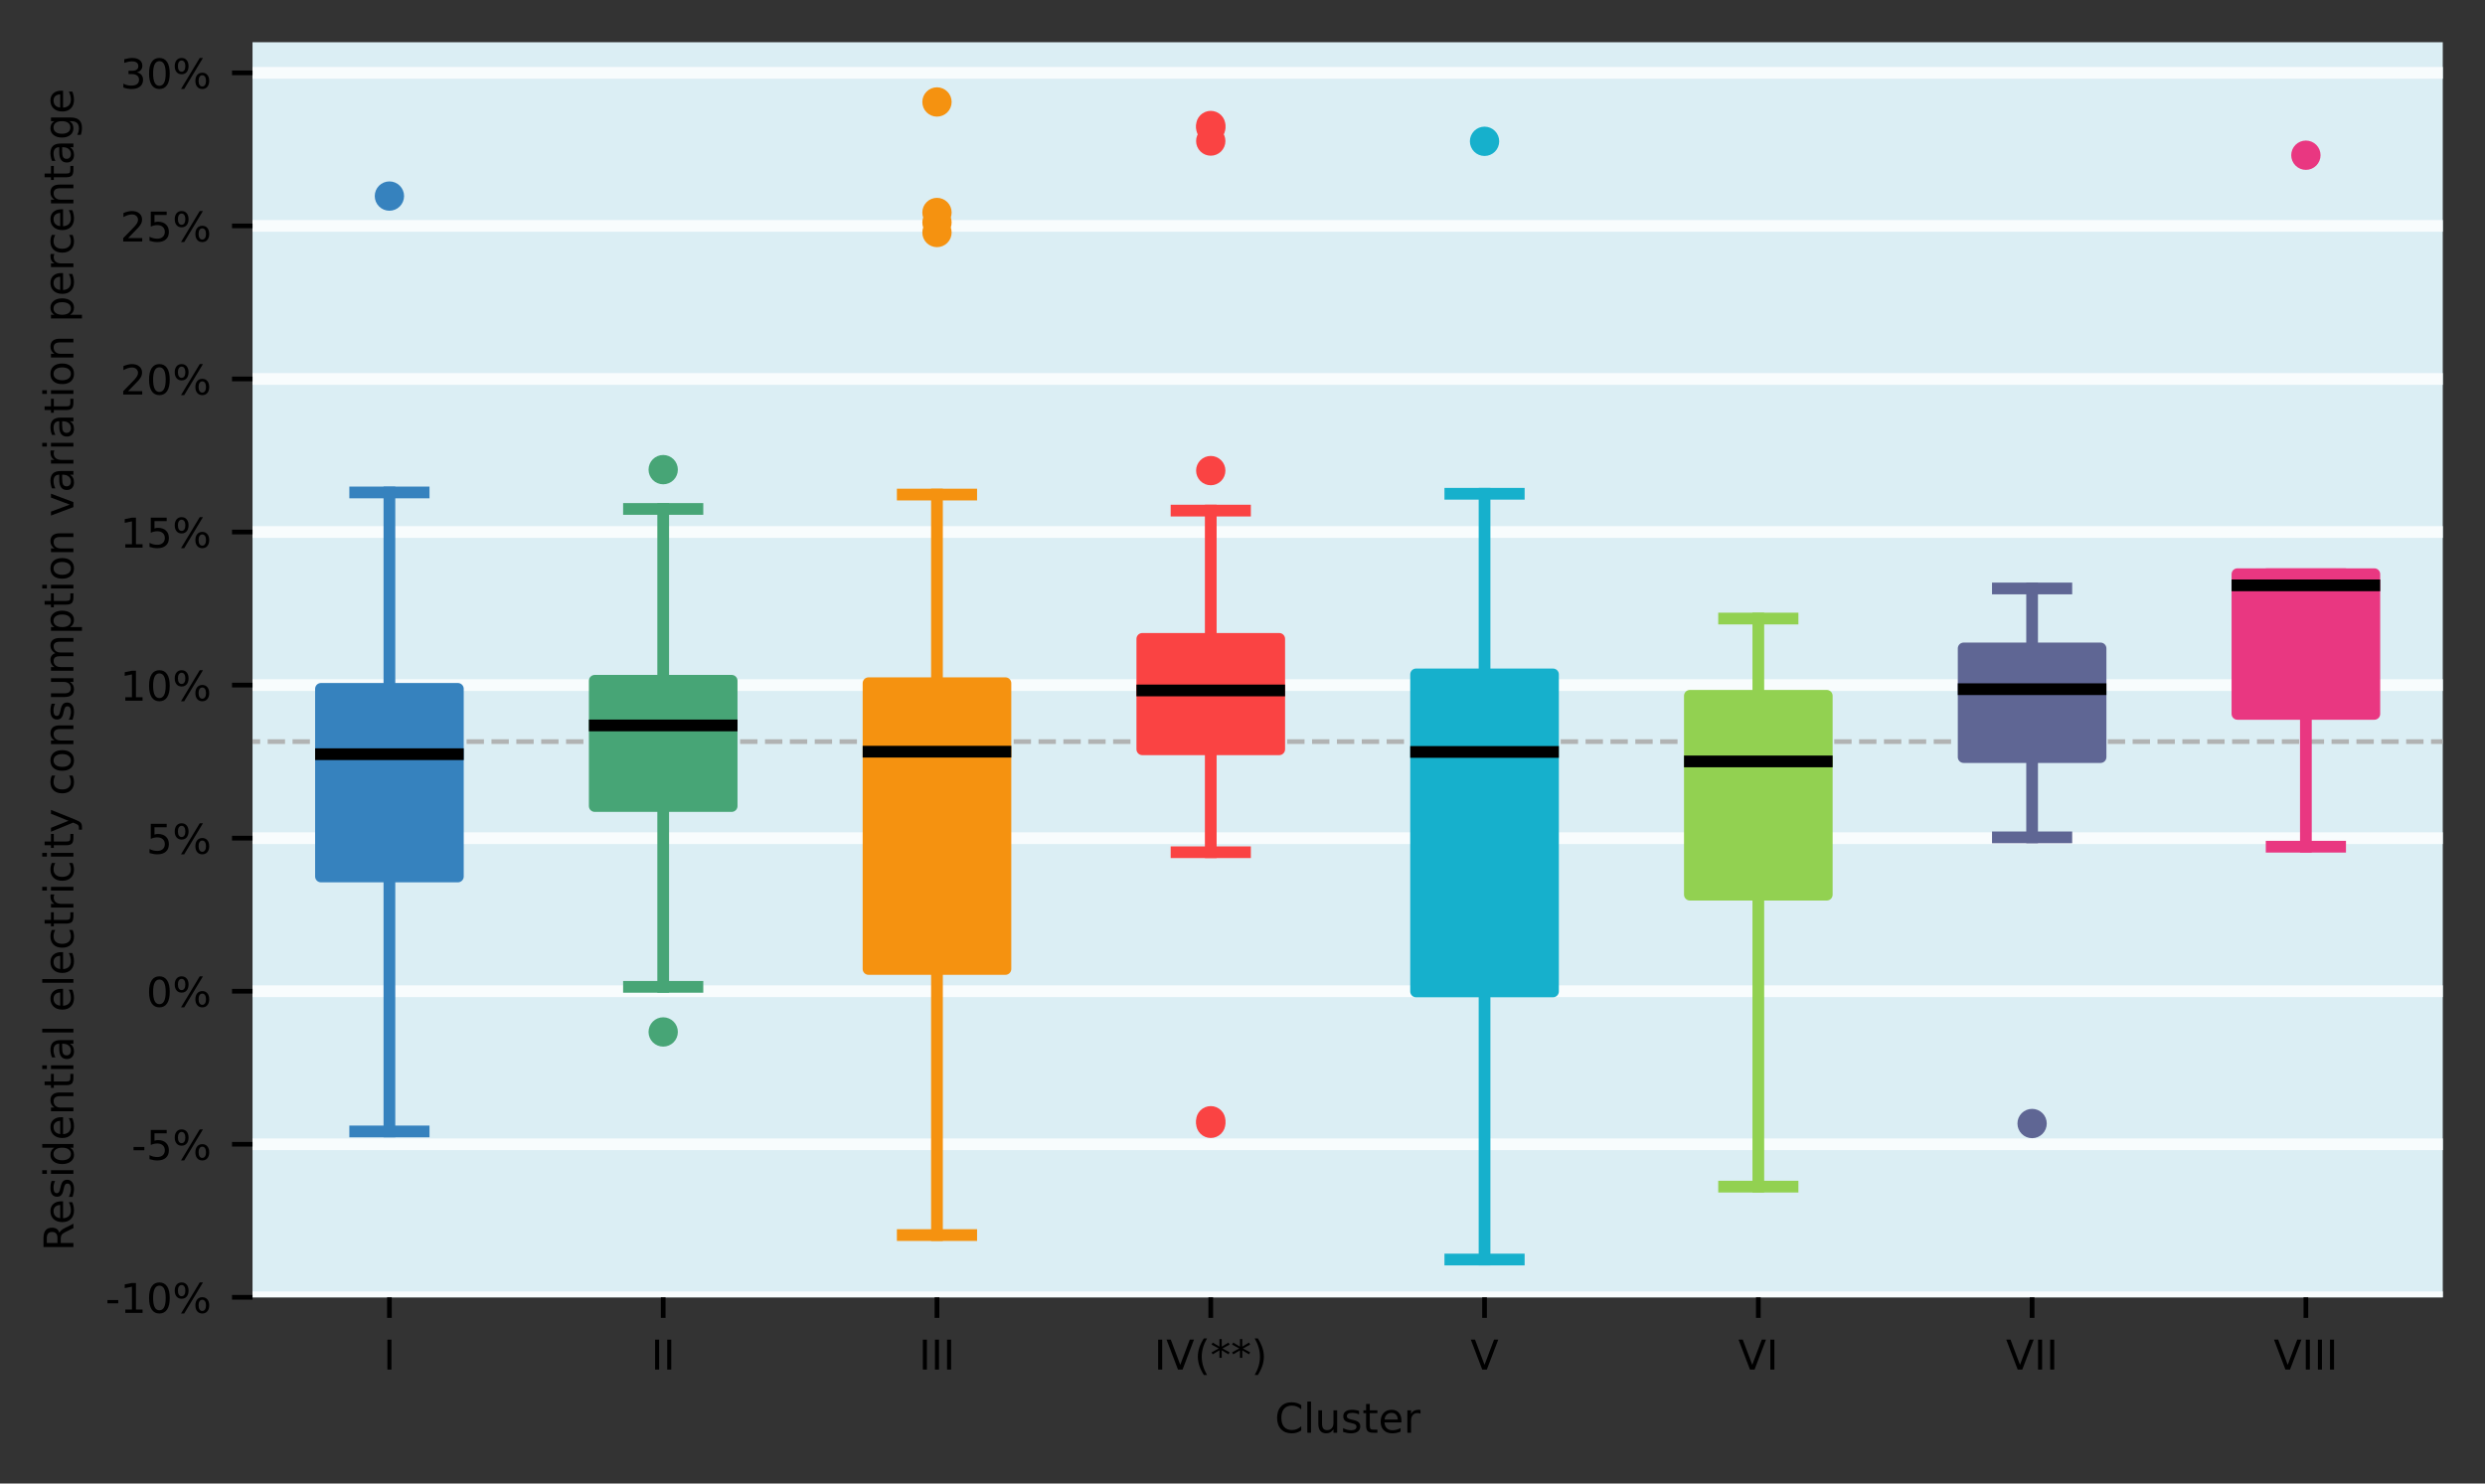 <?xml version="1.0" encoding="utf-8" standalone="no"?>
<!DOCTYPE svg PUBLIC "-//W3C//DTD SVG 1.1//EN"
  "http://www.w3.org/Graphics/SVG/1.1/DTD/svg11.dtd">
<!-- Created with matplotlib (https://matplotlib.org/) -->
<svg height="252.965pt" version="1.1" viewBox="0 0 423.723 252.965" width="423.723pt" xmlns="http://www.w3.org/2000/svg" xmlns:xlink="http://www.w3.org/1999/xlink">
 <rect x="0" y="0" width="423.723" height="252.965" fill="#333333" stroke="none"/>
 <defs>
  <style type="text/css">*{stroke-linecap:butt;stroke-linejoin:round;}</style>
 </defs>
 <g id="figure_1">
  <g id="patch_1">
   <path d="M 0 252.965 
L 423.723 252.965 
L 423.723 0 
L 0 0 
z
" style="fill:none;"/>
  </g>
  <g id="axes_1">
   <g id="patch_2">
    <path d="M 43.059 221.216 
L 416.523 221.216 
L 416.523 7.2 
L 43.059 7.2 
z
" style="fill:#dbeef4;"/>
   </g>
   <g id="line2d_1">
    <path clip-path="url(#p112adcb4c9)" d="M -1 221.216 
L 424.723 221.216 
" style="fill:none;stroke:#f8fcfd;stroke-linecap:square;stroke-width:2;"/>
   </g>
   <g id="line2d_2">
    <path clip-path="url(#p112adcb4c9)" d="M -1 195.116 
L 424.723 195.116 
" style="fill:none;stroke:#f8fcfd;stroke-linecap:square;stroke-width:2;"/>
   </g>
   <g id="line2d_3">
    <path clip-path="url(#p112adcb4c9)" d="M -1 169.017 
L 424.723 169.017 
" style="fill:none;stroke:#f8fcfd;stroke-linecap:square;stroke-width:2;"/>
   </g>
   <g id="line2d_4">
    <path clip-path="url(#p112adcb4c9)" d="M -1 142.917 
L 424.723 142.917 
" style="fill:none;stroke:#f8fcfd;stroke-linecap:square;stroke-width:2;"/>
   </g>
   <g id="line2d_5">
    <path clip-path="url(#p112adcb4c9)" d="M -1 116.818 
L 424.723 116.818 
" style="fill:none;stroke:#f8fcfd;stroke-linecap:square;stroke-width:2;"/>
   </g>
   <g id="line2d_6">
    <path clip-path="url(#p112adcb4c9)" d="M -1 90.718 
L 424.723 90.718 
" style="fill:none;stroke:#f8fcfd;stroke-linecap:square;stroke-width:2;"/>
   </g>
   <g id="line2d_7">
    <path clip-path="url(#p112adcb4c9)" d="M -1 64.619 
L 424.723 64.619 
" style="fill:none;stroke:#f8fcfd;stroke-linecap:square;stroke-width:2;"/>
   </g>
   <g id="line2d_8">
    <path clip-path="url(#p112adcb4c9)" d="M -1 38.519 
L 424.723 38.519 
" style="fill:none;stroke:#f8fcfd;stroke-linecap:square;stroke-width:2;"/>
   </g>
   <g id="line2d_9">
    <path clip-path="url(#p112adcb4c9)" d="M -1 12.42 
L 424.723 12.42 
" style="fill:none;stroke:#f8fcfd;stroke-linecap:square;stroke-width:2;"/>
   </g>
   <g id="line2d_10">
    <path clip-path="url(#p112adcb4c9)" d="M -1 126.455 
L 424.723 126.455 
" style="fill:none;stroke:#b1b3b3;stroke-dasharray:2.96,1.28;stroke-dashoffset:0;stroke-width:0.8;"/>
   </g>
   <g id="matplotlib.axis_1">
    <g id="xtick_1">
     <g id="line2d_11">
      <defs>
       <path d="M 0 0 
L 0 3.5 
" id="md74a33842e" style="stroke:#000000;stroke-width:0.8;"/>
      </defs>
      <g>
       <use style="stroke:#000000;stroke-width:0.8;" x="66.4" xlink:href="#md74a33842e" y="221.216"/>
      </g>
     </g>
     <g id="text_1">
      <!-- I -->
      <g transform="translate(65.368 233.535)scale(0.07 -0.07)">
       <defs>
        <path d="M 9.812 72.906 
L 19.672 72.906 
L 19.672 0 
L 9.812 0 
z
" id="DejaVuSans-73"/>
       </defs>
       <use xlink:href="#DejaVuSans-73"/>
      </g>
     </g>
    </g>
    <g id="xtick_2">
     <g id="line2d_12">
      <g>
       <use style="stroke:#000000;stroke-width:0.8;" x="113.083" xlink:href="#md74a33842e" y="221.216"/>
      </g>
     </g>
     <g id="text_2">
      <!-- II -->
      <g transform="translate(111.018 233.535)scale(0.07 -0.07)">
       <use xlink:href="#DejaVuSans-73"/>
       <use x="29.492" xlink:href="#DejaVuSans-73"/>
      </g>
     </g>
    </g>
    <g id="xtick_3">
     <g id="line2d_13">
      <g>
       <use style="stroke:#000000;stroke-width:0.8;" x="159.766" xlink:href="#md74a33842e" y="221.216"/>
      </g>
     </g>
     <g id="text_3">
      <!-- III -->
      <g transform="translate(156.669 233.535)scale(0.07 -0.07)">
       <use xlink:href="#DejaVuSans-73"/>
       <use x="29.492" xlink:href="#DejaVuSans-73"/>
       <use x="58.984" xlink:href="#DejaVuSans-73"/>
      </g>
     </g>
    </g>
    <g id="xtick_4">
     <g id="line2d_14">
      <g>
       <use style="stroke:#000000;stroke-width:0.8;" x="206.449" xlink:href="#md74a33842e" y="221.216"/>
      </g>
     </g>
     <g id="text_4">
      <!-- IV(**) -->
      <g transform="translate(196.792 233.535)scale(0.07 -0.07)">
       <defs>
        <path d="M 28.609 0 
L 0.781 72.906 
L 11.078 72.906 
L 34.188 11.531 
L 57.328 72.906 
L 67.578 72.906 
L 39.797 0 
z
" id="DejaVuSans-86"/>
        <path d="M 31 75.875 
Q 24.469 64.656 21.281 53.656 
Q 18.109 42.672 18.109 31.391 
Q 18.109 20.125 21.312 9.062 
Q 24.516 -2 31 -13.188 
L 23.188 -13.188 
Q 15.875 -1.703 12.234 9.375 
Q 8.594 20.453 8.594 31.391 
Q 8.594 42.281 12.203 53.312 
Q 15.828 64.359 23.188 75.875 
z
" id="DejaVuSans-40"/>
        <path d="M 47.016 60.891 
L 29.5 51.422 
L 47.016 41.891 
L 44.188 37.109 
L 27.781 47.016 
L 27.781 28.609 
L 22.219 28.609 
L 22.219 47.016 
L 5.812 37.109 
L 2.984 41.891 
L 20.516 51.422 
L 2.984 60.891 
L 5.812 65.719 
L 22.219 55.812 
L 22.219 74.219 
L 27.781 74.219 
L 27.781 55.812 
L 44.188 65.719 
z
" id="DejaVuSans-42"/>
        <path d="M 8.016 75.875 
L 15.828 75.875 
Q 23.141 64.359 26.781 53.312 
Q 30.422 42.281 30.422 31.391 
Q 30.422 20.453 26.781 9.375 
Q 23.141 -1.703 15.828 -13.188 
L 8.016 -13.188 
Q 14.5 -2 17.703 9.062 
Q 20.906 20.125 20.906 31.391 
Q 20.906 42.672 17.703 53.656 
Q 14.5 64.656 8.016 75.875 
z
" id="DejaVuSans-41"/>
       </defs>
       <use xlink:href="#DejaVuSans-73"/>
       <use x="29.492" xlink:href="#DejaVuSans-86"/>
       <use x="97.9" xlink:href="#DejaVuSans-40"/>
       <use x="136.914" xlink:href="#DejaVuSans-42"/>
       <use x="186.914" xlink:href="#DejaVuSans-42"/>
       <use x="236.914" xlink:href="#DejaVuSans-41"/>
      </g>
     </g>
    </g>
    <g id="xtick_5">
     <g id="line2d_15">
      <g>
       <use style="stroke:#000000;stroke-width:0.8;" x="253.133" xlink:href="#md74a33842e" y="221.216"/>
      </g>
     </g>
     <g id="text_5">
      <!-- V -->
      <g transform="translate(250.738 233.535)scale(0.07 -0.07)">
       <use xlink:href="#DejaVuSans-86"/>
      </g>
     </g>
    </g>
    <g id="xtick_6">
     <g id="line2d_16">
      <g>
       <use style="stroke:#000000;stroke-width:0.8;" x="299.816" xlink:href="#md74a33842e" y="221.216"/>
      </g>
     </g>
     <g id="text_6">
      <!-- VI -->
      <g transform="translate(296.389 233.535)scale(0.07 -0.07)">
       <use xlink:href="#DejaVuSans-86"/>
       <use x="68.408" xlink:href="#DejaVuSans-73"/>
      </g>
     </g>
    </g>
    <g id="xtick_7">
     <g id="line2d_17">
      <g>
       <use style="stroke:#000000;stroke-width:0.8;" x="346.499" xlink:href="#md74a33842e" y="221.216"/>
      </g>
     </g>
     <g id="text_7">
      <!-- VII -->
      <g transform="translate(342.039 233.535)scale(0.07 -0.07)">
       <use xlink:href="#DejaVuSans-86"/>
       <use x="68.408" xlink:href="#DejaVuSans-73"/>
       <use x="97.9" xlink:href="#DejaVuSans-73"/>
      </g>
     </g>
    </g>
    <g id="xtick_8">
     <g id="line2d_18">
      <g>
       <use style="stroke:#000000;stroke-width:0.8;" x="393.182" xlink:href="#md74a33842e" y="221.216"/>
      </g>
     </g>
     <g id="text_8">
      <!-- VIII -->
      <g transform="translate(387.69 233.535)scale(0.07 -0.07)">
       <use xlink:href="#DejaVuSans-86"/>
       <use x="68.408" xlink:href="#DejaVuSans-73"/>
       <use x="97.9" xlink:href="#DejaVuSans-73"/>
       <use x="127.393" xlink:href="#DejaVuSans-73"/>
      </g>
     </g>
    </g>
    <g id="text_9">
     <!-- Cluster -->
     <g transform="translate(217.369 244.309)scale(0.07 -0.07)">
      <defs>
       <path d="M 64.406 67.281 
L 64.406 56.891 
Q 59.422 61.531 53.781 63.812 
Q 48.141 66.109 41.797 66.109 
Q 29.297 66.109 22.656 58.469 
Q 16.016 50.828 16.016 36.375 
Q 16.016 21.969 22.656 14.328 
Q 29.297 6.688 41.797 6.688 
Q 48.141 6.688 53.781 8.984 
Q 59.422 11.281 64.406 15.922 
L 64.406 5.609 
Q 59.234 2.094 53.438 0.328 
Q 47.656 -1.422 41.219 -1.422 
Q 24.656 -1.422 15.125 8.703 
Q 5.609 18.844 5.609 36.375 
Q 5.609 53.953 15.125 64.078 
Q 24.656 74.219 41.219 74.219 
Q 47.75 74.219 53.531 72.484 
Q 59.328 70.75 64.406 67.281 
z
" id="DejaVuSans-67"/>
       <path d="M 9.422 75.984 
L 18.406 75.984 
L 18.406 0 
L 9.422 0 
z
" id="DejaVuSans-108"/>
       <path d="M 8.5 21.578 
L 8.5 54.688 
L 17.484 54.688 
L 17.484 21.922 
Q 17.484 14.156 20.5 10.266 
Q 23.531 6.391 29.594 6.391 
Q 36.859 6.391 41.078 11.031 
Q 45.312 15.672 45.312 23.688 
L 45.312 54.688 
L 54.297 54.688 
L 54.297 0 
L 45.312 0 
L 45.312 8.406 
Q 42.047 3.422 37.719 1 
Q 33.406 -1.422 27.688 -1.422 
Q 18.266 -1.422 13.375 4.438 
Q 8.5 10.297 8.5 21.578 
z
M 31.109 56 
z
" id="DejaVuSans-117"/>
       <path d="M 44.281 53.078 
L 44.281 44.578 
Q 40.484 46.531 36.375 47.5 
Q 32.281 48.484 27.875 48.484 
Q 21.188 48.484 17.844 46.438 
Q 14.5 44.391 14.5 40.281 
Q 14.5 37.156 16.891 35.375 
Q 19.281 33.594 26.516 31.984 
L 29.594 31.297 
Q 39.156 29.25 43.188 25.516 
Q 47.219 21.781 47.219 15.094 
Q 47.219 7.469 41.188 3.016 
Q 35.156 -1.422 24.609 -1.422 
Q 20.219 -1.422 15.453 -0.562 
Q 10.688 0.297 5.422 2 
L 5.422 11.281 
Q 10.406 8.688 15.234 7.391 
Q 20.062 6.109 24.812 6.109 
Q 31.156 6.109 34.562 8.281 
Q 37.984 10.453 37.984 14.406 
Q 37.984 18.062 35.516 20.016 
Q 33.062 21.969 24.703 23.781 
L 21.578 24.516 
Q 13.234 26.266 9.516 29.906 
Q 5.812 33.547 5.812 39.891 
Q 5.812 47.609 11.281 51.797 
Q 16.75 56 26.812 56 
Q 31.781 56 36.172 55.266 
Q 40.578 54.547 44.281 53.078 
z
" id="DejaVuSans-115"/>
       <path d="M 18.312 70.219 
L 18.312 54.688 
L 36.812 54.688 
L 36.812 47.703 
L 18.312 47.703 
L 18.312 18.016 
Q 18.312 11.328 20.141 9.422 
Q 21.969 7.516 27.594 7.516 
L 36.812 7.516 
L 36.812 0 
L 27.594 0 
Q 17.188 0 13.234 3.875 
Q 9.281 7.766 9.281 18.016 
L 9.281 47.703 
L 2.688 47.703 
L 2.688 54.688 
L 9.281 54.688 
L 9.281 70.219 
z
" id="DejaVuSans-116"/>
       <path d="M 56.203 29.594 
L 56.203 25.203 
L 14.891 25.203 
Q 15.484 15.922 20.484 11.062 
Q 25.484 6.203 34.422 6.203 
Q 39.594 6.203 44.453 7.469 
Q 49.312 8.734 54.109 11.281 
L 54.109 2.781 
Q 49.266 0.734 44.188 -0.344 
Q 39.109 -1.422 33.891 -1.422 
Q 20.797 -1.422 13.156 6.188 
Q 5.516 13.812 5.516 26.812 
Q 5.516 40.234 12.766 48.109 
Q 20.016 56 32.328 56 
Q 43.359 56 49.781 48.891 
Q 56.203 41.797 56.203 29.594 
z
M 47.219 32.234 
Q 47.125 39.594 43.094 43.984 
Q 39.062 48.391 32.422 48.391 
Q 24.906 48.391 20.391 44.141 
Q 15.875 39.891 15.188 32.172 
z
" id="DejaVuSans-101"/>
       <path d="M 41.109 46.297 
Q 39.594 47.172 37.812 47.578 
Q 36.031 48 33.891 48 
Q 26.266 48 22.188 43.047 
Q 18.109 38.094 18.109 28.812 
L 18.109 0 
L 9.078 0 
L 9.078 54.688 
L 18.109 54.688 
L 18.109 46.188 
Q 20.953 51.172 25.484 53.578 
Q 30.031 56 36.531 56 
Q 37.453 56 38.578 55.875 
Q 39.703 55.766 41.062 55.516 
z
" id="DejaVuSans-114"/>
      </defs>
      <use xlink:href="#DejaVuSans-67"/>
      <use x="69.824" xlink:href="#DejaVuSans-108"/>
      <use x="97.607" xlink:href="#DejaVuSans-117"/>
      <use x="160.986" xlink:href="#DejaVuSans-115"/>
      <use x="213.086" xlink:href="#DejaVuSans-116"/>
      <use x="252.295" xlink:href="#DejaVuSans-101"/>
      <use x="313.818" xlink:href="#DejaVuSans-114"/>
     </g>
    </g>
   </g>
   <g id="matplotlib.axis_2">
    <g id="ytick_1">
     <g id="line2d_19">
      <defs>
       <path d="M 0 0 
L -3.5 0 
" id="m7a0a82a8a0" style="stroke:#000000;stroke-width:0.8;"/>
      </defs>
      <g>
       <use style="stroke:#000000;stroke-width:0.8;" x="43.059" xlink:href="#m7a0a82a8a0" y="221.216"/>
      </g>
     </g>
     <g id="text_10">
      <!-- -10% -->
      <g transform="translate(17.975 223.875)scale(0.07 -0.07)">
       <defs>
        <path d="M 4.891 31.391 
L 31.203 31.391 
L 31.203 23.391 
L 4.891 23.391 
z
" id="DejaVuSans-45"/>
        <path d="M 12.406 8.297 
L 28.516 8.297 
L 28.516 63.922 
L 10.984 60.406 
L 10.984 69.391 
L 28.422 72.906 
L 38.281 72.906 
L 38.281 8.297 
L 54.391 8.297 
L 54.391 0 
L 12.406 0 
z
" id="DejaVuSans-49"/>
        <path d="M 31.781 66.406 
Q 24.172 66.406 20.328 58.906 
Q 16.5 51.422 16.5 36.375 
Q 16.5 21.391 20.328 13.891 
Q 24.172 6.391 31.781 6.391 
Q 39.453 6.391 43.281 13.891 
Q 47.125 21.391 47.125 36.375 
Q 47.125 51.422 43.281 58.906 
Q 39.453 66.406 31.781 66.406 
z
M 31.781 74.219 
Q 44.047 74.219 50.516 64.516 
Q 56.984 54.828 56.984 36.375 
Q 56.984 17.969 50.516 8.266 
Q 44.047 -1.422 31.781 -1.422 
Q 19.531 -1.422 13.062 8.266 
Q 6.594 17.969 6.594 36.375 
Q 6.594 54.828 13.062 64.516 
Q 19.531 74.219 31.781 74.219 
z
" id="DejaVuSans-48"/>
        <path d="M 72.703 32.078 
Q 68.453 32.078 66.031 28.469 
Q 63.625 24.859 63.625 18.406 
Q 63.625 12.062 66.031 8.422 
Q 68.453 4.781 72.703 4.781 
Q 76.859 4.781 79.266 8.422 
Q 81.688 12.062 81.688 18.406 
Q 81.688 24.812 79.266 28.438 
Q 76.859 32.078 72.703 32.078 
z
M 72.703 38.281 
Q 80.422 38.281 84.953 32.906 
Q 89.5 27.547 89.5 18.406 
Q 89.5 9.281 84.938 3.922 
Q 80.375 -1.422 72.703 -1.422 
Q 64.891 -1.422 60.344 3.922 
Q 55.812 9.281 55.812 18.406 
Q 55.812 27.594 60.375 32.938 
Q 64.938 38.281 72.703 38.281 
z
M 22.312 68.016 
Q 18.109 68.016 15.688 64.375 
Q 13.281 60.75 13.281 54.391 
Q 13.281 47.953 15.672 44.328 
Q 18.062 40.719 22.312 40.719 
Q 26.562 40.719 28.969 44.328 
Q 31.391 47.953 31.391 54.391 
Q 31.391 60.688 28.953 64.344 
Q 26.516 68.016 22.312 68.016 
z
M 66.406 74.219 
L 74.219 74.219 
L 28.609 -1.422 
L 20.797 -1.422 
z
M 22.312 74.219 
Q 30.031 74.219 34.609 68.875 
Q 39.203 63.531 39.203 54.391 
Q 39.203 45.172 34.641 39.844 
Q 30.078 34.516 22.312 34.516 
Q 14.547 34.516 10.031 39.859 
Q 5.516 45.219 5.516 54.391 
Q 5.516 63.484 10.047 68.844 
Q 14.594 74.219 22.312 74.219 
z
" id="DejaVuSans-37"/>
       </defs>
       <use xlink:href="#DejaVuSans-45"/>
       <use x="36.084" xlink:href="#DejaVuSans-49"/>
       <use x="99.707" xlink:href="#DejaVuSans-48"/>
       <use x="163.33" xlink:href="#DejaVuSans-37"/>
      </g>
     </g>
    </g>
    <g id="ytick_2">
     <g id="line2d_20">
      <g>
       <use style="stroke:#000000;stroke-width:0.8;" x="43.059" xlink:href="#m7a0a82a8a0" y="195.116"/>
      </g>
     </g>
     <g id="text_11">
      <!-- -5% -->
      <g transform="translate(22.428 197.776)scale(0.07 -0.07)">
       <defs>
        <path d="M 10.797 72.906 
L 49.516 72.906 
L 49.516 64.594 
L 19.828 64.594 
L 19.828 46.734 
Q 21.969 47.469 24.109 47.828 
Q 26.266 48.188 28.422 48.188 
Q 40.625 48.188 47.75 41.5 
Q 54.891 34.812 54.891 23.391 
Q 54.891 11.625 47.562 5.094 
Q 40.234 -1.422 26.906 -1.422 
Q 22.312 -1.422 17.547 -0.641 
Q 12.797 0.141 7.719 1.703 
L 7.719 11.625 
Q 12.109 9.234 16.797 8.062 
Q 21.484 6.891 26.703 6.891 
Q 35.156 6.891 40.078 11.328 
Q 45.016 15.766 45.016 23.391 
Q 45.016 31 40.078 35.438 
Q 35.156 39.891 26.703 39.891 
Q 22.75 39.891 18.812 39.016 
Q 14.891 38.141 10.797 36.281 
z
" id="DejaVuSans-53"/>
       </defs>
       <use xlink:href="#DejaVuSans-45"/>
       <use x="36.084" xlink:href="#DejaVuSans-53"/>
       <use x="99.707" xlink:href="#DejaVuSans-37"/>
      </g>
     </g>
    </g>
    <g id="ytick_3">
     <g id="line2d_21">
      <g>
       <use style="stroke:#000000;stroke-width:0.8;" x="43.059" xlink:href="#m7a0a82a8a0" y="169.017"/>
      </g>
     </g>
     <g id="text_12">
      <!-- 0% -->
      <g transform="translate(24.954 171.676)scale(0.07 -0.07)">
       <use xlink:href="#DejaVuSans-48"/>
       <use x="63.623" xlink:href="#DejaVuSans-37"/>
      </g>
     </g>
    </g>
    <g id="ytick_4">
     <g id="line2d_22">
      <g>
       <use style="stroke:#000000;stroke-width:0.8;" x="43.059" xlink:href="#m7a0a82a8a0" y="142.917"/>
      </g>
     </g>
     <g id="text_13">
      <!-- 5% -->
      <g transform="translate(24.954 145.577)scale(0.07 -0.07)">
       <use xlink:href="#DejaVuSans-53"/>
       <use x="63.623" xlink:href="#DejaVuSans-37"/>
      </g>
     </g>
    </g>
    <g id="ytick_5">
     <g id="line2d_23">
      <g>
       <use style="stroke:#000000;stroke-width:0.8;" x="43.059" xlink:href="#m7a0a82a8a0" y="116.818"/>
      </g>
     </g>
     <g id="text_14">
      <!-- 10% -->
      <g transform="translate(20.5 119.477)scale(0.07 -0.07)">
       <use xlink:href="#DejaVuSans-49"/>
       <use x="63.623" xlink:href="#DejaVuSans-48"/>
       <use x="127.246" xlink:href="#DejaVuSans-37"/>
      </g>
     </g>
    </g>
    <g id="ytick_6">
     <g id="line2d_24">
      <g>
       <use style="stroke:#000000;stroke-width:0.8;" x="43.059" xlink:href="#m7a0a82a8a0" y="90.718"/>
      </g>
     </g>
     <g id="text_15">
      <!-- 15% -->
      <g transform="translate(20.5 93.378)scale(0.07 -0.07)">
       <use xlink:href="#DejaVuSans-49"/>
       <use x="63.623" xlink:href="#DejaVuSans-53"/>
       <use x="127.246" xlink:href="#DejaVuSans-37"/>
      </g>
     </g>
    </g>
    <g id="ytick_7">
     <g id="line2d_25">
      <g>
       <use style="stroke:#000000;stroke-width:0.8;" x="43.059" xlink:href="#m7a0a82a8a0" y="64.619"/>
      </g>
     </g>
     <g id="text_16">
      <!-- 20% -->
      <g transform="translate(20.5 67.278)scale(0.07 -0.07)">
       <defs>
        <path d="M 19.188 8.297 
L 53.609 8.297 
L 53.609 0 
L 7.328 0 
L 7.328 8.297 
Q 12.938 14.109 22.625 23.891 
Q 32.328 33.688 34.812 36.531 
Q 39.547 41.844 41.422 45.531 
Q 43.312 49.219 43.312 52.781 
Q 43.312 58.594 39.234 62.25 
Q 35.156 65.922 28.609 65.922 
Q 23.969 65.922 18.812 64.312 
Q 13.672 62.703 7.812 59.422 
L 7.812 69.391 
Q 13.766 71.781 18.938 73 
Q 24.125 74.219 28.422 74.219 
Q 39.75 74.219 46.484 68.547 
Q 53.219 62.891 53.219 53.422 
Q 53.219 48.922 51.531 44.891 
Q 49.859 40.875 45.406 35.406 
Q 44.188 33.984 37.641 27.219 
Q 31.109 20.453 19.188 8.297 
z
" id="DejaVuSans-50"/>
       </defs>
       <use xlink:href="#DejaVuSans-50"/>
       <use x="63.623" xlink:href="#DejaVuSans-48"/>
       <use x="127.246" xlink:href="#DejaVuSans-37"/>
      </g>
     </g>
    </g>
    <g id="ytick_8">
     <g id="line2d_26">
      <g>
       <use style="stroke:#000000;stroke-width:0.8;" x="43.059" xlink:href="#m7a0a82a8a0" y="38.519"/>
      </g>
     </g>
     <g id="text_17">
      <!-- 25% -->
      <g transform="translate(20.5 41.179)scale(0.07 -0.07)">
       <use xlink:href="#DejaVuSans-50"/>
       <use x="63.623" xlink:href="#DejaVuSans-53"/>
       <use x="127.246" xlink:href="#DejaVuSans-37"/>
      </g>
     </g>
    </g>
    <g id="ytick_9">
     <g id="line2d_27">
      <g>
       <use style="stroke:#000000;stroke-width:0.8;" x="43.059" xlink:href="#m7a0a82a8a0" y="12.42"/>
      </g>
     </g>
     <g id="text_18">
      <!-- 30% -->
      <g transform="translate(20.5 15.079)scale(0.07 -0.07)">
       <defs>
        <path d="M 40.578 39.312 
Q 47.656 37.797 51.625 33 
Q 55.609 28.219 55.609 21.188 
Q 55.609 10.406 48.188 4.484 
Q 40.766 -1.422 27.094 -1.422 
Q 22.516 -1.422 17.656 -0.516 
Q 12.797 0.391 7.625 2.203 
L 7.625 11.719 
Q 11.719 9.328 16.594 8.109 
Q 21.484 6.891 26.812 6.891 
Q 36.078 6.891 40.938 10.547 
Q 45.797 14.203 45.797 21.188 
Q 45.797 27.641 41.281 31.266 
Q 36.766 34.906 28.719 34.906 
L 20.219 34.906 
L 20.219 43.016 
L 29.109 43.016 
Q 36.375 43.016 40.234 45.922 
Q 44.094 48.828 44.094 54.297 
Q 44.094 59.906 40.109 62.906 
Q 36.141 65.922 28.719 65.922 
Q 24.656 65.922 20.016 65.031 
Q 15.375 64.156 9.812 62.312 
L 9.812 71.094 
Q 15.438 72.656 20.344 73.438 
Q 25.25 74.219 29.594 74.219 
Q 40.828 74.219 47.359 69.109 
Q 53.906 64.016 53.906 55.328 
Q 53.906 49.266 50.438 45.094 
Q 46.969 40.922 40.578 39.312 
z
" id="DejaVuSans-51"/>
       </defs>
       <use xlink:href="#DejaVuSans-51"/>
       <use x="63.623" xlink:href="#DejaVuSans-48"/>
       <use x="127.246" xlink:href="#DejaVuSans-37"/>
      </g>
     </g>
    </g>
    <g id="text_19">
     <!-- Residential electricity consumption variation percentage -->
     <g transform="translate(12.519 213.326)rotate(-90)scale(0.07 -0.07)">
      <defs>
       <path d="M 44.391 34.188 
Q 47.562 33.109 50.562 29.594 
Q 53.562 26.078 56.594 19.922 
L 66.609 0 
L 56 0 
L 46.688 18.703 
Q 43.062 26.031 39.672 28.422 
Q 36.281 30.812 30.422 30.812 
L 19.672 30.812 
L 19.672 0 
L 9.812 0 
L 9.812 72.906 
L 32.078 72.906 
Q 44.578 72.906 50.734 67.672 
Q 56.891 62.453 56.891 51.906 
Q 56.891 45.016 53.688 40.469 
Q 50.484 35.938 44.391 34.188 
z
M 19.672 64.797 
L 19.672 38.922 
L 32.078 38.922 
Q 39.203 38.922 42.844 42.219 
Q 46.484 45.516 46.484 51.906 
Q 46.484 58.297 42.844 61.547 
Q 39.203 64.797 32.078 64.797 
z
" id="DejaVuSans-82"/>
       <path d="M 9.422 54.688 
L 18.406 54.688 
L 18.406 0 
L 9.422 0 
z
M 9.422 75.984 
L 18.406 75.984 
L 18.406 64.594 
L 9.422 64.594 
z
" id="DejaVuSans-105"/>
       <path d="M 45.406 46.391 
L 45.406 75.984 
L 54.391 75.984 
L 54.391 0 
L 45.406 0 
L 45.406 8.203 
Q 42.578 3.328 38.25 0.953 
Q 33.938 -1.422 27.875 -1.422 
Q 17.969 -1.422 11.734 6.484 
Q 5.516 14.406 5.516 27.297 
Q 5.516 40.188 11.734 48.094 
Q 17.969 56 27.875 56 
Q 33.938 56 38.25 53.625 
Q 42.578 51.266 45.406 46.391 
z
M 14.797 27.297 
Q 14.797 17.391 18.875 11.75 
Q 22.953 6.109 30.078 6.109 
Q 37.203 6.109 41.297 11.75 
Q 45.406 17.391 45.406 27.297 
Q 45.406 37.203 41.297 42.844 
Q 37.203 48.484 30.078 48.484 
Q 22.953 48.484 18.875 42.844 
Q 14.797 37.203 14.797 27.297 
z
" id="DejaVuSans-100"/>
       <path d="M 54.891 33.016 
L 54.891 0 
L 45.906 0 
L 45.906 32.719 
Q 45.906 40.484 42.875 44.328 
Q 39.844 48.188 33.797 48.188 
Q 26.516 48.188 22.312 43.547 
Q 18.109 38.922 18.109 30.906 
L 18.109 0 
L 9.078 0 
L 9.078 54.688 
L 18.109 54.688 
L 18.109 46.188 
Q 21.344 51.125 25.703 53.562 
Q 30.078 56 35.797 56 
Q 45.219 56 50.047 50.172 
Q 54.891 44.344 54.891 33.016 
z
" id="DejaVuSans-110"/>
       <path d="M 34.281 27.484 
Q 23.391 27.484 19.188 25 
Q 14.984 22.516 14.984 16.5 
Q 14.984 11.719 18.141 8.906 
Q 21.297 6.109 26.703 6.109 
Q 34.188 6.109 38.703 11.406 
Q 43.219 16.703 43.219 25.484 
L 43.219 27.484 
z
M 52.203 31.203 
L 52.203 0 
L 43.219 0 
L 43.219 8.297 
Q 40.141 3.328 35.547 0.953 
Q 30.953 -1.422 24.312 -1.422 
Q 15.922 -1.422 10.953 3.297 
Q 6 8.016 6 15.922 
Q 6 25.141 12.172 29.828 
Q 18.359 34.516 30.609 34.516 
L 43.219 34.516 
L 43.219 35.406 
Q 43.219 41.609 39.141 45 
Q 35.062 48.391 27.688 48.391 
Q 23 48.391 18.547 47.266 
Q 14.109 46.141 10.016 43.891 
L 10.016 52.203 
Q 14.938 54.109 19.578 55.047 
Q 24.219 56 28.609 56 
Q 40.484 56 46.344 49.844 
Q 52.203 43.703 52.203 31.203 
z
" id="DejaVuSans-97"/>
       <path id="DejaVuSans-32"/>
       <path d="M 48.781 52.594 
L 48.781 44.188 
Q 44.969 46.297 41.141 47.344 
Q 37.312 48.391 33.406 48.391 
Q 24.656 48.391 19.812 42.844 
Q 14.984 37.312 14.984 27.297 
Q 14.984 17.281 19.812 11.734 
Q 24.656 6.203 33.406 6.203 
Q 37.312 6.203 41.141 7.25 
Q 44.969 8.297 48.781 10.406 
L 48.781 2.094 
Q 45.016 0.344 40.984 -0.531 
Q 36.969 -1.422 32.422 -1.422 
Q 20.062 -1.422 12.781 6.344 
Q 5.516 14.109 5.516 27.297 
Q 5.516 40.672 12.859 48.328 
Q 20.219 56 33.016 56 
Q 37.156 56 41.109 55.141 
Q 45.062 54.297 48.781 52.594 
z
" id="DejaVuSans-99"/>
       <path d="M 32.172 -5.078 
Q 28.375 -14.844 24.75 -17.812 
Q 21.141 -20.797 15.094 -20.797 
L 7.906 -20.797 
L 7.906 -13.281 
L 13.188 -13.281 
Q 16.891 -13.281 18.938 -11.516 
Q 21 -9.766 23.484 -3.219 
L 25.094 0.875 
L 2.984 54.688 
L 12.5 54.688 
L 29.594 11.922 
L 46.688 54.688 
L 56.203 54.688 
z
" id="DejaVuSans-121"/>
       <path d="M 30.609 48.391 
Q 23.391 48.391 19.188 42.75 
Q 14.984 37.109 14.984 27.297 
Q 14.984 17.484 19.156 11.844 
Q 23.344 6.203 30.609 6.203 
Q 37.797 6.203 41.984 11.859 
Q 46.188 17.531 46.188 27.297 
Q 46.188 37.016 41.984 42.703 
Q 37.797 48.391 30.609 48.391 
z
M 30.609 56 
Q 42.328 56 49.016 48.375 
Q 55.719 40.766 55.719 27.297 
Q 55.719 13.875 49.016 6.219 
Q 42.328 -1.422 30.609 -1.422 
Q 18.844 -1.422 12.172 6.219 
Q 5.516 13.875 5.516 27.297 
Q 5.516 40.766 12.172 48.375 
Q 18.844 56 30.609 56 
z
" id="DejaVuSans-111"/>
       <path d="M 52 44.188 
Q 55.375 50.25 60.062 53.125 
Q 64.75 56 71.094 56 
Q 79.641 56 84.281 50.016 
Q 88.922 44.047 88.922 33.016 
L 88.922 0 
L 79.891 0 
L 79.891 32.719 
Q 79.891 40.578 77.094 44.375 
Q 74.312 48.188 68.609 48.188 
Q 61.625 48.188 57.562 43.547 
Q 53.516 38.922 53.516 30.906 
L 53.516 0 
L 44.484 0 
L 44.484 32.719 
Q 44.484 40.625 41.703 44.406 
Q 38.922 48.188 33.109 48.188 
Q 26.219 48.188 22.156 43.531 
Q 18.109 38.875 18.109 30.906 
L 18.109 0 
L 9.078 0 
L 9.078 54.688 
L 18.109 54.688 
L 18.109 46.188 
Q 21.188 51.219 25.484 53.609 
Q 29.781 56 35.688 56 
Q 41.656 56 45.828 52.969 
Q 50 49.953 52 44.188 
z
" id="DejaVuSans-109"/>
       <path d="M 18.109 8.203 
L 18.109 -20.797 
L 9.078 -20.797 
L 9.078 54.688 
L 18.109 54.688 
L 18.109 46.391 
Q 20.953 51.266 25.266 53.625 
Q 29.594 56 35.594 56 
Q 45.562 56 51.781 48.094 
Q 58.016 40.188 58.016 27.297 
Q 58.016 14.406 51.781 6.484 
Q 45.562 -1.422 35.594 -1.422 
Q 29.594 -1.422 25.266 0.953 
Q 20.953 3.328 18.109 8.203 
z
M 48.688 27.297 
Q 48.688 37.203 44.609 42.844 
Q 40.531 48.484 33.406 48.484 
Q 26.266 48.484 22.188 42.844 
Q 18.109 37.203 18.109 27.297 
Q 18.109 17.391 22.188 11.75 
Q 26.266 6.109 33.406 6.109 
Q 40.531 6.109 44.609 11.75 
Q 48.688 17.391 48.688 27.297 
z
" id="DejaVuSans-112"/>
       <path d="M 2.984 54.688 
L 12.5 54.688 
L 29.594 8.797 
L 46.688 54.688 
L 56.203 54.688 
L 35.688 0 
L 23.484 0 
z
" id="DejaVuSans-118"/>
       <path d="M 45.406 27.984 
Q 45.406 37.75 41.375 43.109 
Q 37.359 48.484 30.078 48.484 
Q 22.859 48.484 18.828 43.109 
Q 14.797 37.75 14.797 27.984 
Q 14.797 18.266 18.828 12.891 
Q 22.859 7.516 30.078 7.516 
Q 37.359 7.516 41.375 12.891 
Q 45.406 18.266 45.406 27.984 
z
M 54.391 6.781 
Q 54.391 -7.172 48.188 -13.984 
Q 42 -20.797 29.203 -20.797 
Q 24.469 -20.797 20.266 -20.094 
Q 16.062 -19.391 12.109 -17.922 
L 12.109 -9.188 
Q 16.062 -11.328 19.922 -12.344 
Q 23.781 -13.375 27.781 -13.375 
Q 36.625 -13.375 41.016 -8.766 
Q 45.406 -4.156 45.406 5.172 
L 45.406 9.625 
Q 42.625 4.781 38.281 2.391 
Q 33.938 0 27.875 0 
Q 17.828 0 11.672 7.656 
Q 5.516 15.328 5.516 27.984 
Q 5.516 40.672 11.672 48.328 
Q 17.828 56 27.875 56 
Q 33.938 56 38.281 53.609 
Q 42.625 51.219 45.406 46.391 
L 45.406 54.688 
L 54.391 54.688 
z
" id="DejaVuSans-103"/>
      </defs>
      <use xlink:href="#DejaVuSans-82"/>
      <use x="64.982" xlink:href="#DejaVuSans-101"/>
      <use x="126.506" xlink:href="#DejaVuSans-115"/>
      <use x="178.605" xlink:href="#DejaVuSans-105"/>
      <use x="206.389" xlink:href="#DejaVuSans-100"/>
      <use x="269.865" xlink:href="#DejaVuSans-101"/>
      <use x="331.389" xlink:href="#DejaVuSans-110"/>
      <use x="394.768" xlink:href="#DejaVuSans-116"/>
      <use x="433.977" xlink:href="#DejaVuSans-105"/>
      <use x="461.76" xlink:href="#DejaVuSans-97"/>
      <use x="523.039" xlink:href="#DejaVuSans-108"/>
      <use x="550.822" xlink:href="#DejaVuSans-32"/>
      <use x="582.609" xlink:href="#DejaVuSans-101"/>
      <use x="644.133" xlink:href="#DejaVuSans-108"/>
      <use x="671.916" xlink:href="#DejaVuSans-101"/>
      <use x="733.439" xlink:href="#DejaVuSans-99"/>
      <use x="788.42" xlink:href="#DejaVuSans-116"/>
      <use x="827.629" xlink:href="#DejaVuSans-114"/>
      <use x="868.742" xlink:href="#DejaVuSans-105"/>
      <use x="896.525" xlink:href="#DejaVuSans-99"/>
      <use x="951.506" xlink:href="#DejaVuSans-105"/>
      <use x="979.289" xlink:href="#DejaVuSans-116"/>
      <use x="1018.498" xlink:href="#DejaVuSans-121"/>
      <use x="1077.678" xlink:href="#DejaVuSans-32"/>
      <use x="1109.465" xlink:href="#DejaVuSans-99"/>
      <use x="1164.445" xlink:href="#DejaVuSans-111"/>
      <use x="1225.627" xlink:href="#DejaVuSans-110"/>
      <use x="1289.006" xlink:href="#DejaVuSans-115"/>
      <use x="1341.105" xlink:href="#DejaVuSans-117"/>
      <use x="1404.484" xlink:href="#DejaVuSans-109"/>
      <use x="1501.896" xlink:href="#DejaVuSans-112"/>
      <use x="1565.373" xlink:href="#DejaVuSans-116"/>
      <use x="1604.582" xlink:href="#DejaVuSans-105"/>
      <use x="1632.365" xlink:href="#DejaVuSans-111"/>
      <use x="1693.547" xlink:href="#DejaVuSans-110"/>
      <use x="1756.926" xlink:href="#DejaVuSans-32"/>
      <use x="1788.713" xlink:href="#DejaVuSans-118"/>
      <use x="1847.893" xlink:href="#DejaVuSans-97"/>
      <use x="1909.172" xlink:href="#DejaVuSans-114"/>
      <use x="1950.285" xlink:href="#DejaVuSans-105"/>
      <use x="1978.068" xlink:href="#DejaVuSans-97"/>
      <use x="2039.348" xlink:href="#DejaVuSans-116"/>
      <use x="2078.557" xlink:href="#DejaVuSans-105"/>
      <use x="2106.34" xlink:href="#DejaVuSans-111"/>
      <use x="2167.521" xlink:href="#DejaVuSans-110"/>
      <use x="2230.9" xlink:href="#DejaVuSans-32"/>
      <use x="2262.688" xlink:href="#DejaVuSans-112"/>
      <use x="2326.164" xlink:href="#DejaVuSans-101"/>
      <use x="2387.688" xlink:href="#DejaVuSans-114"/>
      <use x="2426.551" xlink:href="#DejaVuSans-99"/>
      <use x="2481.531" xlink:href="#DejaVuSans-101"/>
      <use x="2543.055" xlink:href="#DejaVuSans-110"/>
      <use x="2606.434" xlink:href="#DejaVuSans-116"/>
      <use x="2645.643" xlink:href="#DejaVuSans-97"/>
      <use x="2706.922" xlink:href="#DejaVuSans-103"/>
      <use x="2770.398" xlink:href="#DejaVuSans-101"/>
     </g>
    </g>
   </g>
   <g id="line2d_28">
    <path clip-path="url(#p112adcb4c9)" d="M 66.4 149.454 
L 66.4 192.934 
" style="fill:none;stroke:#3682be;stroke-linecap:square;stroke-width:2;"/>
   </g>
   <g id="line2d_29">
    <path clip-path="url(#p112adcb4c9)" d="M 66.4 117.463 
L 66.4 83.971 
" style="fill:none;stroke:#3682be;stroke-linecap:square;stroke-width:2;"/>
   </g>
   <g id="line2d_30">
    <path clip-path="url(#p112adcb4c9)" d="M 60.565 192.934 
L 72.236 192.934 
" style="fill:none;stroke:#3682be;stroke-linecap:square;stroke-width:2;"/>
   </g>
   <g id="line2d_31">
    <path clip-path="url(#p112adcb4c9)" d="M 60.565 83.971 
L 72.236 83.971 
" style="fill:none;stroke:#3682be;stroke-linecap:square;stroke-width:2;"/>
   </g>
   <g id="line2d_32">
    <defs>
     <path d="M 0 2.5 
C 0.663 2.5 1.299 2.237 1.768 1.768 
C 2.237 1.299 2.5 0.663 2.5 0 
C 2.5 -0.663 2.237 -1.299 1.768 -1.768 
C 1.299 -2.237 0.663 -2.5 0 -2.5 
C -0.663 -2.5 -1.299 -2.237 -1.768 -1.768 
C -2.237 -1.299 -2.5 -0.663 -2.5 0 
C -2.5 0.663 -2.237 1.299 -1.768 1.768 
C -1.299 2.237 -0.663 2.5 0 2.5 
z
" id="m4269d31015" style="stroke:#000000;stroke-opacity:0;"/>
    </defs>
    <g clip-path="url(#p112adcb4c9)">
     <use style="fill:#3682be;stroke:#000000;stroke-opacity:0;" x="66.4" xlink:href="#m4269d31015" y="33.433"/>
    </g>
   </g>
   <g id="line2d_33">
    <path clip-path="url(#p112adcb4c9)" d="M 113.083 137.441 
L 113.083 168.272 
" style="fill:none;stroke:#47a576;stroke-linecap:square;stroke-width:2;"/>
   </g>
   <g id="line2d_34">
    <path clip-path="url(#p112adcb4c9)" d="M 113.083 116.085 
L 113.083 86.783 
" style="fill:none;stroke:#47a576;stroke-linecap:square;stroke-width:2;"/>
   </g>
   <g id="line2d_35">
    <path clip-path="url(#p112adcb4c9)" d="M 107.248 168.272 
L 118.919 168.272 
" style="fill:none;stroke:#47a576;stroke-linecap:square;stroke-width:2;"/>
   </g>
   <g id="line2d_36">
    <path clip-path="url(#p112adcb4c9)" d="M 107.248 86.783 
L 118.919 86.783 
" style="fill:none;stroke:#47a576;stroke-linecap:square;stroke-width:2;"/>
   </g>
   <g id="line2d_37">
    <defs>
     <path d="M 0 2.5 
C 0.663 2.5 1.299 2.237 1.768 1.768 
C 2.237 1.299 2.5 0.663 2.5 0 
C 2.5 -0.663 2.237 -1.299 1.768 -1.768 
C 1.299 -2.237 0.663 -2.5 0 -2.5 
C -0.663 -2.5 -1.299 -2.237 -1.768 -1.768 
C -2.237 -1.299 -2.5 -0.663 -2.5 0 
C -2.5 0.663 -2.237 1.299 -1.768 1.768 
C -1.299 2.237 -0.663 2.5 0 2.5 
z
" id="m47c12e6993" style="stroke:#000000;stroke-opacity:0;"/>
    </defs>
    <g clip-path="url(#p112adcb4c9)">
     <use style="fill:#47a576;stroke:#000000;stroke-opacity:0;" x="113.083" xlink:href="#m47c12e6993" y="175.965"/>
     <use style="fill:#47a576;stroke:#000000;stroke-opacity:0;" x="113.083" xlink:href="#m47c12e6993" y="80.082"/>
    </g>
   </g>
   <g id="line2d_38">
    <path clip-path="url(#p112adcb4c9)" d="M 159.766 165.223 
L 159.766 210.604 
" style="fill:none;stroke:#f59210;stroke-linecap:square;stroke-width:2;"/>
   </g>
   <g id="line2d_39">
    <path clip-path="url(#p112adcb4c9)" d="M 159.766 116.499 
L 159.766 84.335 
" style="fill:none;stroke:#f59210;stroke-linecap:square;stroke-width:2;"/>
   </g>
   <g id="line2d_40">
    <path clip-path="url(#p112adcb4c9)" d="M 153.931 210.604 
L 165.602 210.604 
" style="fill:none;stroke:#f59210;stroke-linecap:square;stroke-width:2;"/>
   </g>
   <g id="line2d_41">
    <path clip-path="url(#p112adcb4c9)" d="M 153.931 84.335 
L 165.602 84.335 
" style="fill:none;stroke:#f59210;stroke-linecap:square;stroke-width:2;"/>
   </g>
   <g id="line2d_42">
    <defs>
     <path d="M 0 2.5 
C 0.663 2.5 1.299 2.237 1.768 1.768 
C 2.237 1.299 2.5 0.663 2.5 0 
C 2.5 -0.663 2.237 -1.299 1.768 -1.768 
C 1.299 -2.237 0.663 -2.5 0 -2.5 
C -0.663 -2.5 -1.299 -2.237 -1.768 -1.768 
C -2.237 -1.299 -2.5 -0.663 -2.5 0 
C -2.5 0.663 -2.237 1.299 -1.768 1.768 
C -1.299 2.237 -0.663 2.5 0 2.5 
z
" id="mef97c68603" style="stroke:#000000;stroke-opacity:0;"/>
    </defs>
    <g clip-path="url(#p112adcb4c9)">
     <use style="fill:#f59210;stroke:#000000;stroke-opacity:0;" x="159.766" xlink:href="#mef97c68603" y="39.646"/>
     <use style="fill:#f59210;stroke:#000000;stroke-opacity:0;" x="159.766" xlink:href="#mef97c68603" y="36.235"/>
     <use style="fill:#f59210;stroke:#000000;stroke-opacity:0;" x="159.766" xlink:href="#mef97c68603" y="17.388"/>
     <use style="fill:#f59210;stroke:#000000;stroke-opacity:0;" x="159.766" xlink:href="#mef97c68603" y="37.928"/>
    </g>
   </g>
   <g id="line2d_43">
    <path clip-path="url(#p112adcb4c9)" d="M 206.449 127.765 
L 206.449 145.32 
" style="fill:none;stroke:#fa4343;stroke-linecap:square;stroke-width:2;"/>
   </g>
   <g id="line2d_44">
    <path clip-path="url(#p112adcb4c9)" d="M 206.449 108.94 
L 206.449 87.065 
" style="fill:none;stroke:#fa4343;stroke-linecap:square;stroke-width:2;"/>
   </g>
   <g id="line2d_45">
    <path clip-path="url(#p112adcb4c9)" d="M 200.614 145.32 
L 212.285 145.32 
" style="fill:none;stroke:#fa4343;stroke-linecap:square;stroke-width:2;"/>
   </g>
   <g id="line2d_46">
    <path clip-path="url(#p112adcb4c9)" d="M 200.614 87.065 
L 212.285 87.065 
" style="fill:none;stroke:#fa4343;stroke-linecap:square;stroke-width:2;"/>
   </g>
   <g id="line2d_47">
    <defs>
     <path d="M 0 2.5 
C 0.663 2.5 1.299 2.237 1.768 1.768 
C 2.237 1.299 2.5 0.663 2.5 0 
C 2.5 -0.663 2.237 -1.299 1.768 -1.768 
C 1.299 -2.237 0.663 -2.5 0 -2.5 
C -0.663 -2.5 -1.299 -2.237 -1.768 -1.768 
C -2.237 -1.299 -2.5 -0.663 -2.5 0 
C -2.5 0.663 -2.237 1.299 -1.768 1.768 
C -1.299 2.237 -0.663 2.5 0 2.5 
z
" id="maf028dada7" style="stroke:#000000;stroke-opacity:0;"/>
    </defs>
    <g clip-path="url(#p112adcb4c9)">
     <use style="fill:#fa4343;stroke:#000000;stroke-opacity:0;" x="206.449" xlink:href="#maf028dada7" y="191.542"/>
     <use style="fill:#fa4343;stroke:#000000;stroke-opacity:0;" x="206.449" xlink:href="#maf028dada7" y="191.108"/>
     <use style="fill:#fa4343;stroke:#000000;stroke-opacity:0;" x="206.449" xlink:href="#maf028dada7" y="21.768"/>
     <use style="fill:#fa4343;stroke:#000000;stroke-opacity:0;" x="206.449" xlink:href="#maf028dada7" y="80.246"/>
     <use style="fill:#fa4343;stroke:#000000;stroke-opacity:0;" x="206.449" xlink:href="#maf028dada7" y="21.404"/>
     <use style="fill:#fa4343;stroke:#000000;stroke-opacity:0;" x="206.449" xlink:href="#maf028dada7" y="24.05"/>
    </g>
   </g>
   <g id="line2d_48">
    <path clip-path="url(#p112adcb4c9)" d="M 253.133 169.055 
L 253.133 214.772 
" style="fill:none;stroke:#16b0cc;stroke-linecap:square;stroke-width:2;"/>
   </g>
   <g id="line2d_49">
    <path clip-path="url(#p112adcb4c9)" d="M 253.133 114.998 
L 253.133 84.194 
" style="fill:none;stroke:#16b0cc;stroke-linecap:square;stroke-width:2;"/>
   </g>
   <g id="line2d_50">
    <path clip-path="url(#p112adcb4c9)" d="M 247.297 214.772 
L 258.968 214.772 
" style="fill:none;stroke:#16b0cc;stroke-linecap:square;stroke-width:2;"/>
   </g>
   <g id="line2d_51">
    <path clip-path="url(#p112adcb4c9)" d="M 247.297 84.194 
L 258.968 84.194 
" style="fill:none;stroke:#16b0cc;stroke-linecap:square;stroke-width:2;"/>
   </g>
   <g id="line2d_52">
    <defs>
     <path d="M 0 2.5 
C 0.663 2.5 1.299 2.237 1.768 1.768 
C 2.237 1.299 2.5 0.663 2.5 0 
C 2.5 -0.663 2.237 -1.299 1.768 -1.768 
C 1.299 -2.237 0.663 -2.5 0 -2.5 
C -0.663 -2.5 -1.299 -2.237 -1.768 -1.768 
C -2.237 -1.299 -2.5 -0.663 -2.5 0 
C -2.5 0.663 -2.237 1.299 -1.768 1.768 
C -1.299 2.237 -0.663 2.5 0 2.5 
z
" id="maeff07c659" style="stroke:#000000;stroke-opacity:0;"/>
    </defs>
    <g clip-path="url(#p112adcb4c9)">
     <use style="fill:#16b0cc;stroke:#000000;stroke-opacity:0;" x="253.133" xlink:href="#maeff07c659" y="24.095"/>
    </g>
   </g>
   <g id="line2d_53">
    <path clip-path="url(#p112adcb4c9)" d="M 299.816 152.555 
L 299.816 202.342 
" style="fill:none;stroke:#92d151;stroke-linecap:square;stroke-width:2;"/>
   </g>
   <g id="line2d_54">
    <path clip-path="url(#p112adcb4c9)" d="M 299.816 118.649 
L 299.816 105.468 
" style="fill:none;stroke:#92d151;stroke-linecap:square;stroke-width:2;"/>
   </g>
   <g id="line2d_55">
    <path clip-path="url(#p112adcb4c9)" d="M 293.98 202.342 
L 305.651 202.342 
" style="fill:none;stroke:#92d151;stroke-linecap:square;stroke-width:2;"/>
   </g>
   <g id="line2d_56">
    <path clip-path="url(#p112adcb4c9)" d="M 293.98 105.468 
L 305.651 105.468 
" style="fill:none;stroke:#92d151;stroke-linecap:square;stroke-width:2;"/>
   </g>
   <g id="line2d_57"/>
   <g id="line2d_58">
    <path clip-path="url(#p112adcb4c9)" d="M 346.499 129.095 
L 346.499 142.785 
" style="fill:none;stroke:#5f6694;stroke-linecap:square;stroke-width:2;"/>
   </g>
   <g id="line2d_59">
    <path clip-path="url(#p112adcb4c9)" d="M 346.499 110.569 
L 346.499 100.345 
" style="fill:none;stroke:#5f6694;stroke-linecap:square;stroke-width:2;"/>
   </g>
   <g id="line2d_60">
    <path clip-path="url(#p112adcb4c9)" d="M 340.663 142.785 
L 352.334 142.785 
" style="fill:none;stroke:#5f6694;stroke-linecap:square;stroke-width:2;"/>
   </g>
   <g id="line2d_61">
    <path clip-path="url(#p112adcb4c9)" d="M 340.663 100.345 
L 352.334 100.345 
" style="fill:none;stroke:#5f6694;stroke-linecap:square;stroke-width:2;"/>
   </g>
   <g id="line2d_62">
    <defs>
     <path d="M 0 2.5 
C 0.663 2.5 1.299 2.237 1.768 1.768 
C 2.237 1.299 2.5 0.663 2.5 0 
C 2.5 -0.663 2.237 -1.299 1.768 -1.768 
C 1.299 -2.237 0.663 -2.5 0 -2.5 
C -0.663 -2.5 -1.299 -2.237 -1.768 -1.768 
C -2.237 -1.299 -2.5 -0.663 -2.5 0 
C -2.5 0.663 -2.237 1.299 -1.768 1.768 
C -1.299 2.237 -0.663 2.5 0 2.5 
z
" id="m0d0f6ddc94" style="stroke:#000000;stroke-opacity:0;"/>
    </defs>
    <g clip-path="url(#p112adcb4c9)">
     <use style="fill:#5f6694;stroke:#000000;stroke-opacity:0;" x="346.499" xlink:href="#m0d0f6ddc94" y="191.579"/>
    </g>
   </g>
   <g id="line2d_63">
    <path clip-path="url(#p112adcb4c9)" d="M 393.182 121.728 
L 393.182 144.38 
" style="fill:none;stroke:#e93781;stroke-linecap:square;stroke-width:2;"/>
   </g>
   <g id="line2d_64">
    <path clip-path="url(#p112adcb4c9)" d="M 393.182 97.91 
L 393.182 97.91 
" style="fill:none;stroke:#e93781;stroke-linecap:square;stroke-width:2;"/>
   </g>
   <g id="line2d_65">
    <path clip-path="url(#p112adcb4c9)" d="M 387.346 144.38 
L 399.017 144.38 
" style="fill:none;stroke:#e93781;stroke-linecap:square;stroke-width:2;"/>
   </g>
   <g id="line2d_66">
    <path clip-path="url(#p112adcb4c9)" d="M 387.346 97.91 
L 399.017 97.91 
" style="fill:none;stroke:#e93781;stroke-linecap:square;stroke-width:2;"/>
   </g>
   <g id="line2d_67">
    <defs>
     <path d="M 0 2.5 
C 0.663 2.5 1.299 2.237 1.768 1.768 
C 2.237 1.299 2.5 0.663 2.5 0 
C 2.5 -0.663 2.237 -1.299 1.768 -1.768 
C 1.299 -2.237 0.663 -2.5 0 -2.5 
C -0.663 -2.5 -1.299 -2.237 -1.768 -1.768 
C -2.237 -1.299 -2.5 -0.663 -2.5 0 
C -2.5 0.663 -2.237 1.299 -1.768 1.768 
C -1.299 2.237 -0.663 2.5 0 2.5 
z
" id="mdbc1470236" style="stroke:#000000;stroke-opacity:0;"/>
    </defs>
    <g clip-path="url(#p112adcb4c9)">
     <use style="fill:#e93781;stroke:#000000;stroke-opacity:0;" x="393.182" xlink:href="#mdbc1470236" y="26.466"/>
    </g>
   </g>
   <g id="patch_3">
    <path clip-path="url(#p112adcb4c9)" d="M 54.73 149.454 
L 78.071 149.454 
L 78.071 117.463 
L 54.73 117.463 
L 54.73 149.454 
z
" style="fill:#3682be;stroke:#3682be;stroke-linejoin:miter;stroke-width:2;"/>
   </g>
   <g id="patch_4">
    <path clip-path="url(#p112adcb4c9)" d="M 101.413 137.441 
L 124.754 137.441 
L 124.754 116.085 
L 101.413 116.085 
L 101.413 137.441 
z
" style="fill:#47a576;stroke:#47a576;stroke-linejoin:miter;stroke-width:2;"/>
   </g>
   <g id="patch_5">
    <path clip-path="url(#p112adcb4c9)" d="M 148.096 165.223 
L 171.437 165.223 
L 171.437 116.499 
L 148.096 116.499 
L 148.096 165.223 
z
" style="fill:#f59210;stroke:#f59210;stroke-linejoin:miter;stroke-width:2;"/>
   </g>
   <g id="patch_6">
    <path clip-path="url(#p112adcb4c9)" d="M 194.779 127.765 
L 218.12 127.765 
L 218.12 108.94 
L 194.779 108.94 
L 194.779 127.765 
z
" style="fill:#fa4343;stroke:#fa4343;stroke-linejoin:miter;stroke-width:2;"/>
   </g>
   <g id="patch_7">
    <path clip-path="url(#p112adcb4c9)" d="M 241.462 169.055 
L 264.803 169.055 
L 264.803 114.998 
L 241.462 114.998 
L 241.462 169.055 
z
" style="fill:#16b0cc;stroke:#16b0cc;stroke-linejoin:miter;stroke-width:2;"/>
   </g>
   <g id="patch_8">
    <path clip-path="url(#p112adcb4c9)" d="M 288.145 152.555 
L 311.486 152.555 
L 311.486 118.649 
L 288.145 118.649 
L 288.145 152.555 
z
" style="fill:#92d151;stroke:#92d151;stroke-linejoin:miter;stroke-width:2;"/>
   </g>
   <g id="patch_9">
    <path clip-path="url(#p112adcb4c9)" d="M 334.828 129.095 
L 358.169 129.095 
L 358.169 110.569 
L 334.828 110.569 
L 334.828 129.095 
z
" style="fill:#5f6694;stroke:#5f6694;stroke-linejoin:miter;stroke-width:2;"/>
   </g>
   <g id="patch_10">
    <path clip-path="url(#p112adcb4c9)" d="M 381.511 121.728 
L 404.853 121.728 
L 404.853 97.91 
L 381.511 97.91 
L 381.511 121.728 
z
" style="fill:#e93781;stroke:#e93781;stroke-linejoin:miter;stroke-width:2;"/>
   </g>
   <g id="line2d_68">
    <path clip-path="url(#p112adcb4c9)" d="M 54.73 128.604 
L 78.071 128.604 
" style="fill:none;stroke:#000000;stroke-linecap:square;stroke-width:2;"/>
   </g>
   <g id="line2d_69">
    <path clip-path="url(#p112adcb4c9)" d="M 101.413 123.703 
L 124.754 123.703 
" style="fill:none;stroke:#000000;stroke-linecap:square;stroke-width:2;"/>
   </g>
   <g id="line2d_70">
    <path clip-path="url(#p112adcb4c9)" d="M 148.096 128.177 
L 171.437 128.177 
" style="fill:none;stroke:#000000;stroke-linecap:square;stroke-width:2;"/>
   </g>
   <g id="line2d_71">
    <path clip-path="url(#p112adcb4c9)" d="M 194.779 117.737 
L 218.12 117.737 
" style="fill:none;stroke:#000000;stroke-linecap:square;stroke-width:2;"/>
   </g>
   <g id="line2d_72">
    <path clip-path="url(#p112adcb4c9)" d="M 241.462 128.222 
L 264.803 128.222 
" style="fill:none;stroke:#000000;stroke-linecap:square;stroke-width:2;"/>
   </g>
   <g id="line2d_73">
    <path clip-path="url(#p112adcb4c9)" d="M 288.145 129.838 
L 311.486 129.838 
" style="fill:none;stroke:#000000;stroke-linecap:square;stroke-width:2;"/>
   </g>
   <g id="line2d_74">
    <path clip-path="url(#p112adcb4c9)" d="M 334.828 117.522 
L 358.169 117.522 
" style="fill:none;stroke:#000000;stroke-linecap:square;stroke-width:2;"/>
   </g>
   <g id="line2d_75">
    <path clip-path="url(#p112adcb4c9)" d="M 381.511 99.807 
L 404.853 99.807 
" style="fill:none;stroke:#000000;stroke-linecap:square;stroke-width:2;"/>
   </g>
  </g>
 </g>
 <defs>
  <clipPath id="p112adcb4c9">
   <rect height="214.016" width="373.465" x="43.059" y="7.2"/>
  </clipPath>
 </defs>
</svg>
